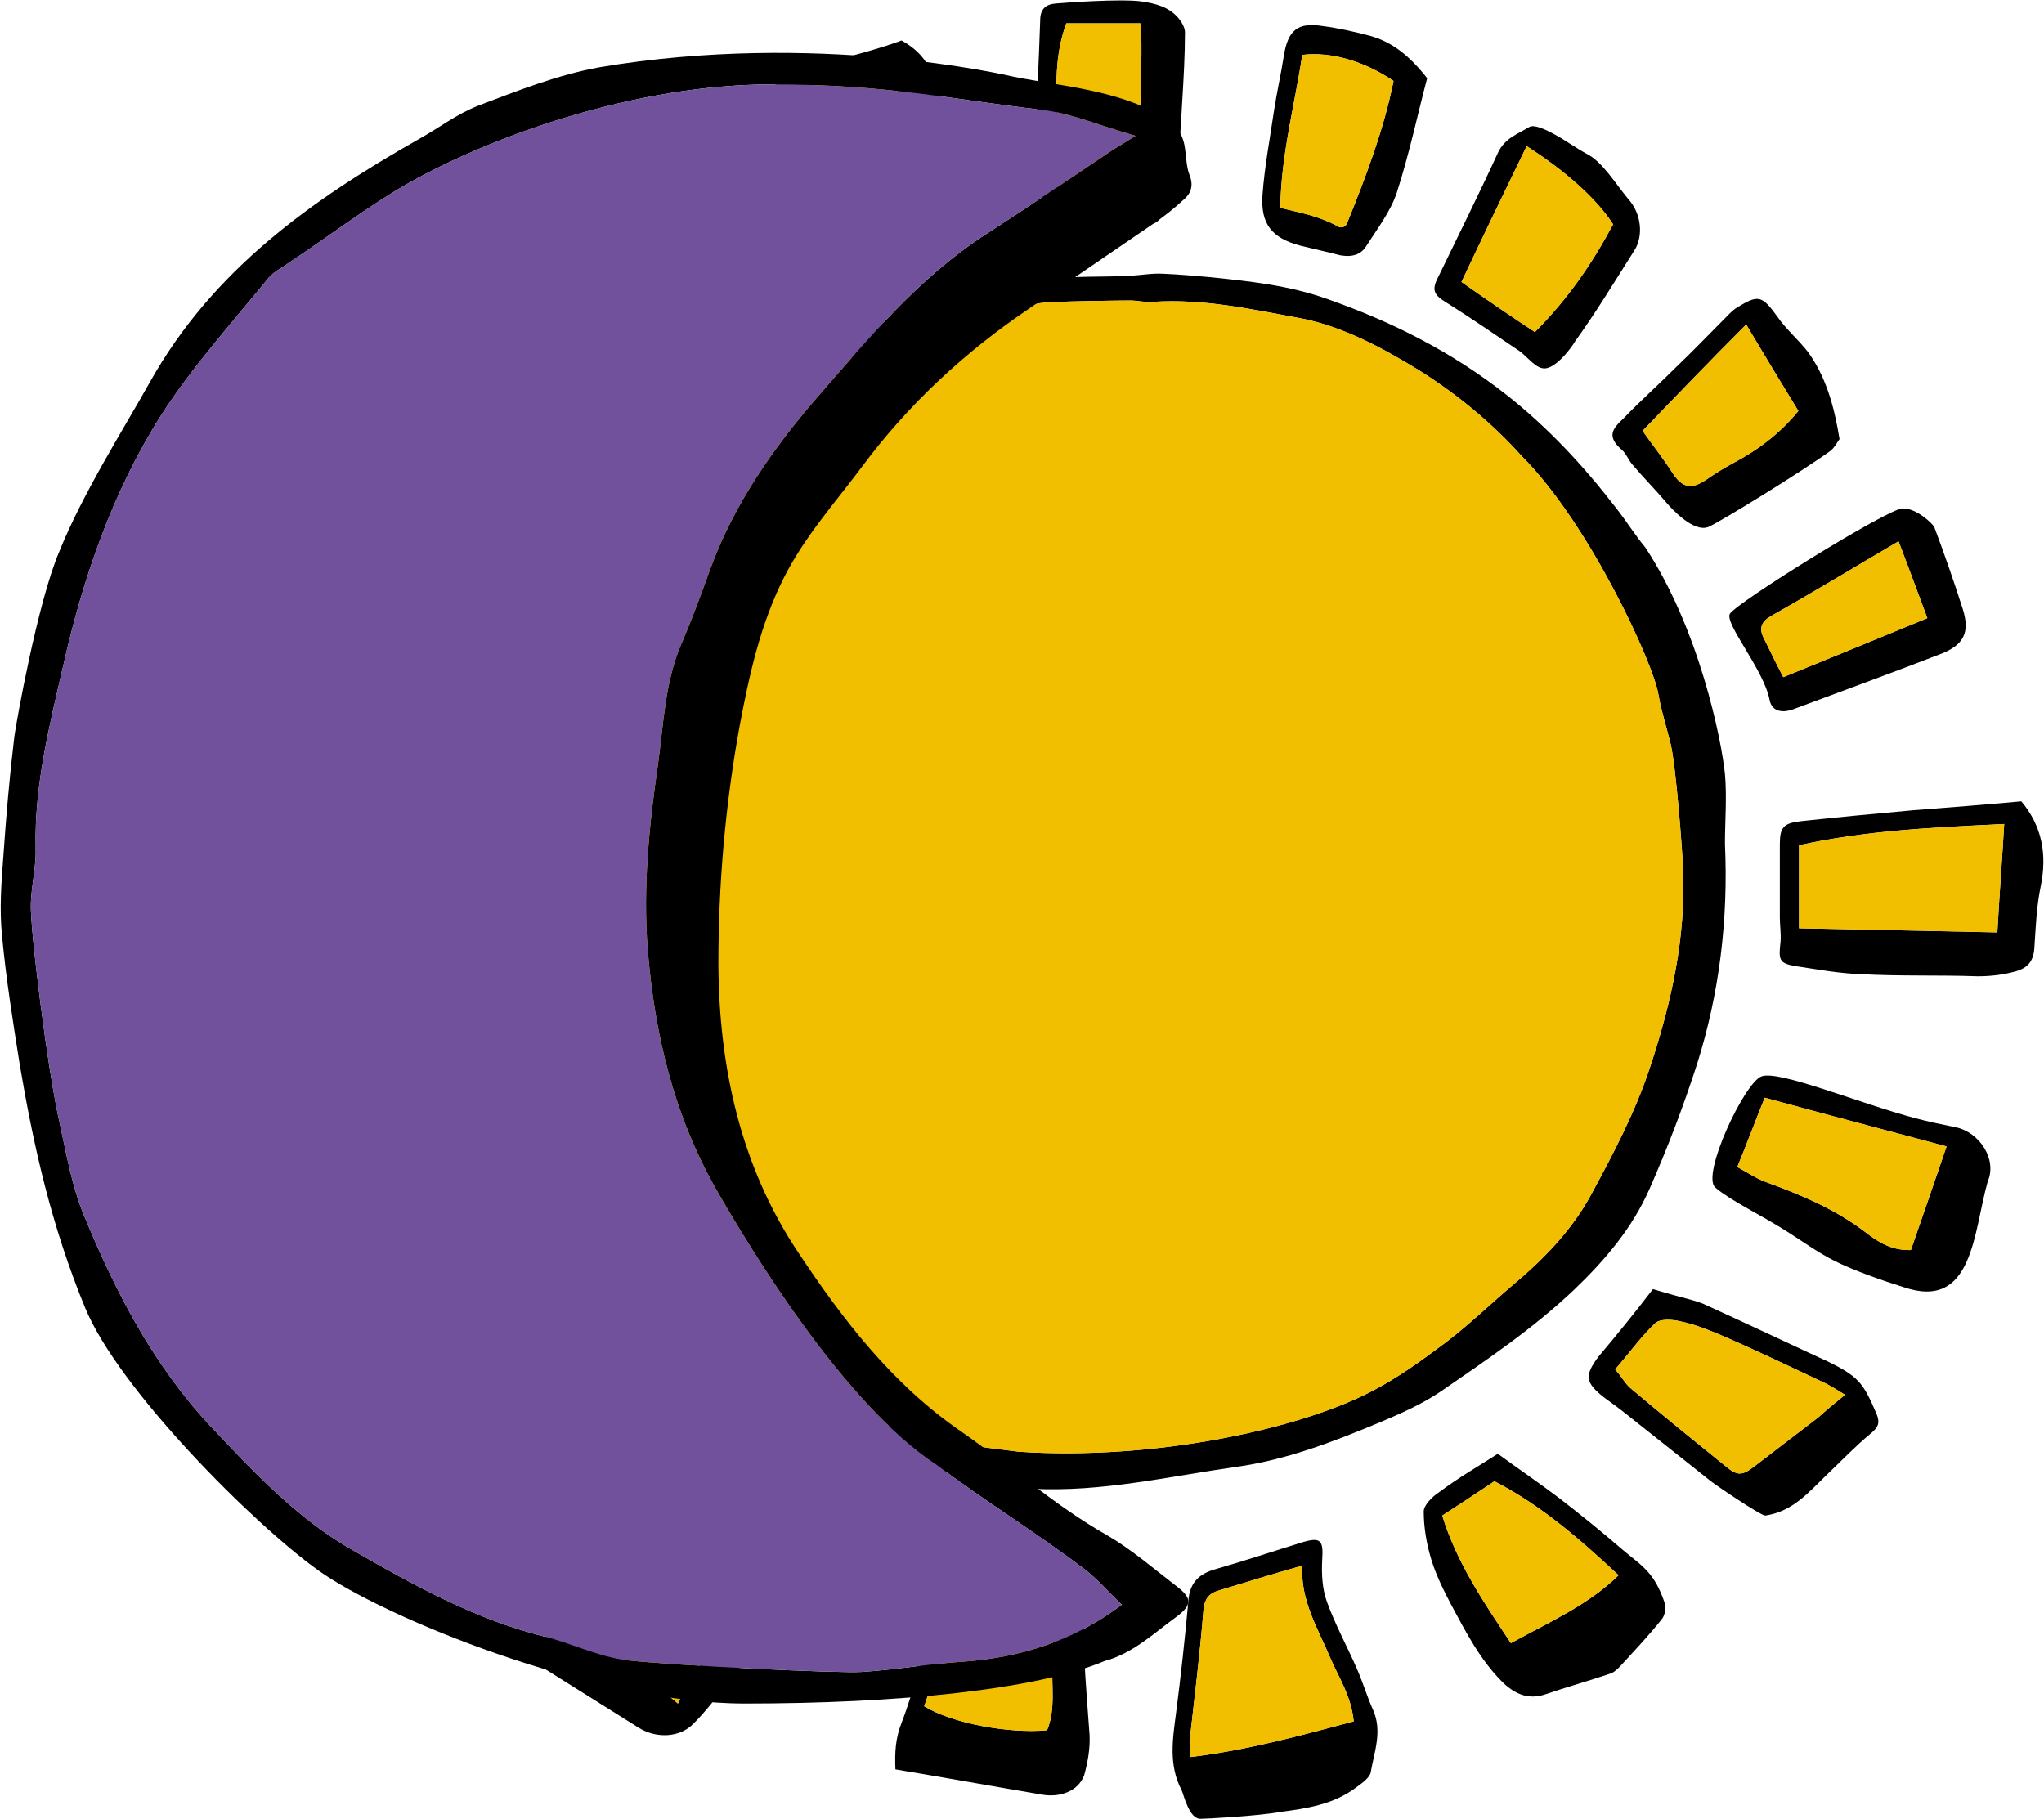 <?xml version="1.0" encoding="utf-8"?>
<!-- Generator: Adobe Illustrator 19.1.0, SVG Export Plug-In . SVG Version: 6.00 Build 0)  -->
<svg version="1.1" id="Calque_1" xmlns="http://www.w3.org/2000/svg" xmlns:xlink="http://www.w3.org/1999/xlink" x="0px" y="0px"
	 viewBox="0 0 297.9 265.1" style="enable-background:new 0 0 297.9 265.1;" xml:space="preserve">
<style type="text/css">
	.st0{fill:#72B52B;}
	.st1{fill:#71519B;}
	.st2{fill:#C0BFBF;}
	.st3{fill:#EDE5F2;}
	.st4{fill:none;stroke:#72B52B;stroke-width:4;stroke-linecap:round;stroke-miterlimit:10;}
	.st5{fill:none;stroke:#71519B;stroke-width:4;stroke-linecap:round;stroke-miterlimit:10;}
	.st6{fill:#6EA1C1;}
	.st7{fill:#BFBEBE;}
	.st8{fill:#55358A;}
	.st9{fill:#FFFFFF;}
	.st10{fill:#FFFFFF;stroke:#71519B;stroke-width:3;stroke-miterlimit:10;}
	.st11{fill:#FFFFFF;stroke:#72B52B;stroke-width:3;stroke-miterlimit:10;}
	.st12{fill:none;stroke:#FFFFFF;stroke-width:3;stroke-miterlimit:10;}
	.st13{fill:#F2BF00;}
</style>
<g>
	<g>
		<path d="M251.4,123c0.5,11-0.8,21.8-4.1,32.2c-2,6.2-4.3,12.2-6.9,18.1c-2.5,5.7-6.5,10.4-11,14.7c-5.9,5.6-12.7,10.2-19.4,14.8
			c-2.8,1.9-6,3.3-9.1,4.6c-6.7,2.8-13.5,5.4-20.7,6.4c-9.9,1.4-19.6,3.7-29.7,3.2c-5.9-0.3-11.4-2-17-3.8
			c-7.2-2.3-13.6-6.2-20.2-9.5c-1.8-0.9-3.4-2.4-5.1-3.6c-1.7-1.3-3.6-2.5-5.1-4c-2.3-2.2-4.4-4.7-6.6-7
			c-6.4-6.9-19.1-29.4-21.2-43.5c-0.7-2.1-0.8-4.3-1.1-6.5c-0.7-6.8-0.7-13.5,0.3-20.3c1.1-7.1,2.6-14.1,5.4-20.6
			c1.7-4,3.8-7.9,6-11.7c3.4-5.9,7-11.7,10.8-17.4c4.4-6.6,10.8-11,17.6-14.8c2.5-1.4,5-2.7,7.6-4c2.5-1.3,5.1-2.4,7.7-3.7
			c1-0.5,1.9-1.1,2.9-1.4c2.1-0.8,8.3-2,9.1-2.2c3.6-0.8,7.2-1.9,10.9-2.3c4-0.5,8.1-0.3,12.2-0.5c1.6-0.1,3.3-0.4,4.9-0.3
			c2.3,0.1,4.5,0.3,6.8,0.5c5.8,0.6,11.5,1.2,17.1,3.2c9.4,3.3,18.1,7.7,26,13.9c6.1,4.8,11.3,10.4,16,16.5c1.5,1.9,2.8,4,4.3,5.8
			c7.9,12,11.1,28.1,11.6,33C251.7,116.2,251.4,119.6,251.4,123z M98.3,184.9c1.5,2.6,3.6,4.5,5.6,6.7c5.3,5.8,11.8,9.9,18.7,13.3
			c3.9,1.9,8.1,3.5,12.3,4.6c4.4,1.1,9.1,1.5,13.6,2.1c19.8,1.3,40.6-3.3,51-8.6c4-2,7.7-4.7,11.3-7.4c3.4-2.6,6.5-5.6,9.8-8.4
			c4.4-3.7,8.4-7.8,11.2-12.9c3.3-6.1,6.5-12.1,8.7-18.8c3.1-9.4,5.2-18.8,4.8-28.8c-0.1-2.5-1-14.7-1.8-18.2
			c-0.6-2.5-1.4-4.9-1.8-7.3c-0.7-4.4-10-24.8-19.9-34.7c-4.4-4.9-9.5-9.1-15.1-12.6c-5.4-3.3-11-6.3-17.1-7.5
			c-7.1-1.3-14.2-2.9-21.6-2.4c-1.1,0.1-2.2-0.2-3.3-0.2c-1,0-11.6,0.1-13.2,0.4c-6.2,1.1-12.3,2.4-18.4,3.7
			c-2.6,0.5-12.4,6.2-14.5,7.3c-8.5,4.5-15.9,10.2-21.4,18.1C91.7,81.2,87,89.5,83.5,98.4c-2.8,7.1-5.1,14.3-6.3,21.8
			c-0.5,3.3-0.7,6.5-0.3,9.8c0.4,3.1,0,6.3,0.8,9.2c2.7,10.8,5.8,21.4,11,31.3C91,175.1,98.2,184.6,98.3,184.9z"/>
		<path d="M88.2,194.7c-2.1-2.6-7.1-10.7-8.9-10.7s-3.3,0.7-3.9,1.2c-1.9,1.2-3.5,2.7-5.5,3.7c-4.7,2.5-16.9,11.7-18.2,13.3
			c-2.6,3.1-2.6,5.2-0.5,9.4c0.6,1.2,1.8,2.2,2.9,3.1c3.6,2.8,7.3,5.6,11.1,8.3c0.6,0.4,5.1-1.2,6.1-2.4
			c5.7-6.9,11.5-13.9,17.2-20.8C89.8,198,89.6,196.4,88.2,194.7z M68.2,216c-4.9-3.2-7-8.1-9.5-12.8c-0.8-1.4-0.2-2.8,0.9-3.8
			c0.7-0.7,1.5-1.2,2.3-1.8c4.8-3.4,10.7-7.1,15.6-10.5c0.5-0.4,1.1-0.7,1.4-1.3c1.2,3.7,4.6,6.1,6.4,9.6
			C79.7,202.3,74,209.1,68.2,216z"/>
		<path d="M175,265.1c-1.7,0.1-2.5-3.6-2.8-4.2c-1.9-3.6-1.3-7.4-0.8-11.2c0.7-5.4,1.3-10.9,1.8-16.4c0.2-2.6,1.5-3.9,4-4.6
			c4.2-1.2,8.4-2.6,12.6-3.9c2.7-0.8,3.1-0.3,2.9,2.6c-0.1,2,0,4.2,0.7,6.1c1.2,3.3,2.9,6.4,4.3,9.6c0.9,2,1.5,4.1,2.4,6.1
			c1.4,3.1,0.2,6.1-0.3,9c-0.1,0.9-1.3,1.7-2.1,2.3c-3.3,2.5-7.2,3.1-11.1,3.6C183.4,264.7,175.7,265.1,175,265.1z M197.3,250.9
			c-0.4-3.8-2.2-6.4-3.4-9.2c-1.8-4.3-4.4-8.4-4.1-13.5c-4.2,1.2-8.2,2.4-12.1,3.6c-1.4,0.4-2.1,1.1-2.3,2.8c-0.5,6.3-1.3,12.7-2,19
			c-0.1,0.7,0.1,1.4,0.1,2.5C181.8,255.1,189.4,253,197.3,250.9z"/>
		<path d="M294.6,116.8c3,3.6,3.8,7.7,2.8,12.5c-0.6,2.9-0.7,5.9-0.9,8.8c-0.1,1.9-0.9,3-2.8,3.5c-1.8,0.5-3.6,0.7-5.5,0.7
			c-5.6-0.2-11.2,0-16.8-0.3c-3.3-0.1-6.5-0.7-9.8-1.2c-2.3-0.4-2.4-0.9-2.1-3.5c0.1-1.2-0.1-2.4-0.1-3.6c0-3.5,0-7.1,0-10.6
			c0-2.5,0.5-3.1,3-3.4c5.5-0.6,10.9-1.1,16.4-1.6C284,117.7,289.1,117.3,294.6,116.8z M262.2,123.2c0,3.9,0,7.8,0,12.1
			c9.7,0.2,19.2,0.4,28.9,0.6c0.3-5.5,0.7-10.6,1-15.8C282.1,120.6,272.1,121,262.2,123.2z"/>
		<path d="M218.3,211.9c3,2.2,6.1,4.3,9,6.5c3.1,2.4,6.2,4.9,9.2,7.5c1.4,1.2,2.9,2.2,4,3.6c0.9,1.1,1.6,2.6,2.1,4.1
			c0.2,0.7,0.1,1.8-0.4,2.4c-1.9,2.4-4,4.6-6.1,6.9c-0.4,0.4-0.8,0.8-1.3,1c-3.2,1.1-6.5,2-9.7,3.1c-2.5,0.8-4.5-0.2-6.2-1.9
			c-3.2-3.2-5.3-7.3-7.4-11.2c-1.1-2.1-2.2-4.3-2.9-6.6c-0.7-2.3-1.1-4.7-1.1-7c0-0.9,1.2-2.1,2.1-2.7
			C212.5,215.4,215.5,213.7,218.3,211.9z M210.2,220.9c2.1,6.9,6.1,12.7,10,18.6c5.6-3.1,11.2-5.5,15.7-9.9
			c-5.7-5.3-11.3-10.2-18.1-13.7C215.4,217.5,213,219.1,210.2,220.9z"/>
		<path d="M108.3,216c2,0.1,7.1,4.6,9.6,9.5c1.1,2.1,1,4-0.5,5.8c-3.8,4.7-7.6,9.4-11.4,14.1c-1.6,2-3.1,4-4.9,5.8
			c-2,2.1-5.4,2.2-7.9,0.7c-4.5-2.8-8.9-5.6-13.4-8.4c-1.7-1.1-2-1.7-1.1-3.5c1.5-3.4,3.5-6.1,7.4-7.4c2.2-0.7,4-2.6,5.9-4.1
			c3.9-3.1,7.7-6.2,11.4-9.4C104.4,218.2,106.3,215.9,108.3,216z M84.7,236.4c4.8,4,9.5,8,14.1,11.9c0.8-1.6,1.3-2.9,2.1-4
			c1.8-2.6,3.8-5.1,5.7-7.7c2.5-3.5,4.9-7,7.3-10.4c-1.5-1.8-6.2-5.5-7.3-5.1c-1.8,0.6-3.3,1.9-4.9,3c-0.9,0.6-1.7,1.5-2.5,2.1
			c-4.4,3.2-8,7.6-13.4,9.4C85.3,235.6,85,236,84.7,236.4z"/>
		<path d="M158.8,252.9c-0.3-4.2-1.7-20.8-0.6-22.3c-0.6-0.5-1-1-1.4-1.1c-5.2-0.7-12.2-1.3-17.4-2c-0.4,0.7-0.9,1.1-1.1,1.7
			c-0.9,2.3-1.7,4.5-2.4,6.8c-1.5,5-2.6,10.2-4.5,15.1c-0.9,2.3-1,4.3-0.9,6.8c7.2,1.2,14.4,2.5,21.5,3.7c2.5,0.4,5.1-0.5,6-2.8
			C158.5,257,158.9,254.9,158.8,252.9z M152.6,252.2c-5.6,0.5-13.8-1-17.9-3.5c1.7-5.3,5.4-12.8,7.2-18.2c0.8,0.2,1.7,0.3,2.7,0.4
			c3,0.3,6.1,0.3,8.8,1.4c0,3.6,0.1,6.9,0,10.2C153.2,245.7,153.9,249.1,152.6,252.2z"/>
		<path d="M46.8,65.6c2,0,13.1,11.2,19.2,16.9c2.1,2,4.3,4,7.2,5.1c2.1,0.8,2.4,1.6,1.5,3.8c-1.3,3.2-2.7,6.5-4.1,9.7
			c-1,2.2-1.4,2.4-3.9,1.9c-1.2-0.2-2.3-0.6-3.5-1c-4.3-1.2-8.7-2-13.2-2.6C46.6,99,43.3,97.9,40,97c-6.4-1.7-7.8-6-5.4-11.6
			c2.2-5,5-9.8,7.5-14.6C43,69.1,44.8,65.6,46.8,65.6z M69.7,90.1c-0.8-1.2-15.6-13.9-24-19.2c-1.9,2.8-3.9,5.2-5.4,7.8
			c-1.4,2.5-2.6,5.1-3.5,7.8c-1.2,3.5,0.5,5.7,4.2,6.2c7.8,1.1,21.3,6.1,24.1,6.1C67.8,98.8,70.6,91.3,69.7,90.1z"/>
		<path d="M277.4,187.6c-2.9-0.9-7.2-2.4-10-3.8c-2.6-1.3-5-3.1-7.6-4.7c-3.2-2-7.7-4.2-9.8-6s4.2-15.2,6.7-16.2
			c2.5-1,14.2,3.9,22.5,6.1c1.9,0.5,3.8,0.9,5.8,1.3c3.5,0.7,6.1,4.7,4.7,7.9C287.6,179.6,287.6,191.1,277.4,187.6z M257.2,160
			c-1.5,3.7-2.6,6.7-4,10.1c1.5,0.8,2.8,1.7,4.2,2.2c5.2,1.9,10.2,4,14.6,7.4c1.8,1.4,3.8,2.6,6.5,2.5c1.7-4.9,3.4-9.8,5.2-15.1
			C274.7,164.7,266,162.4,257.2,160z"/>
		<path d="M41.7,150.3c3.7-0.8,4.9,0.6,7.9,0.1c2-0.4,4.2-0.1,6.2-0.3c1.6-0.1,3.6,0,4.8-0.9c1.8-1.3,3.8-0.8,5.7-1.1
			c0.6-0.1,1.9,1,2,1.7c1.1,5.7,3.2,15,3.2,15.8c0,0.8-1.8,3.1-2.7,3.9c-0.5,0.5-1.3,0.9-2,1.1c-5.8,1.4-11.7,2.8-17.6,4.1
			c-0.7,0.2-1.5,0.4-2.2,0.6c-1.2,0.3-2.9,1.3-3.6,0.9c-1.6-1.1-3.3-2.3-4.2-4.4c-1.8-4.8-1.9-9.7-1.4-14.6
			C38.2,155,38,151.1,41.7,150.3z M43.4,154.5c-0.8,4.1,0.2,12.9,1.8,16.7c6.9-2.3,13.7-4.6,20.5-6.8c-1.2-3.8-2.4-7.9-3.7-12.1
			C56.1,153.4,49.7,152.2,43.4,154.5z"/>
		<path d="M240.9,187.9c1.4,0.4,2.7,0.8,3.9,1.1c1.4,0.4,2.8,0.7,4,1.3c5.5,2.5,11,5.1,16.4,7.6c0.3,0.1,0.6,0.3,0.9,0.4
			c4.7,2.3,5.4,3.1,7.4,7.8c0.5,1.2,0.3,1.9-0.8,2.8c-2.3,1.9-4.3,4-6.5,6.1c-2.6,2.5-4.9,5.3-8.9,5.9c-0.6,0.1-7.8-4.8-8.2-5.2
			c-4-3.2-8.1-6.4-12.1-9.6c-1-0.8-2.1-1.6-3.2-2.4c-2.8-2.2-2.9-3.2-0.8-6C235.7,194.5,238.3,191.3,240.9,187.9z M268.9,203.3
			c-1.3-0.8-2.1-1.3-2.9-1.7c-5.1-2.4-10.1-4.8-15.2-7c-1.9-0.8-3.9-1.6-5.9-2c-1.2-0.3-3-0.4-3.7,0.3c-2.1,2-3.8,4.4-5.8,6.7
			c0.9,1,1.4,2,2.2,2.7c4.6,3.9,9.3,7.7,14,11.5c1.6,1.3,2.3,1.3,4,0c3.1-2.4,6.3-4.8,9.4-7.2C266.1,205.6,267.3,204.6,268.9,203.3z
			"/>
		<path d="M268.1,64c-0.3,0.4-0.7,1.2-1.3,1.7c-4.6,3.3-16,10.3-17.8,11.1c-2.2,0.9-5.5-2.8-6.1-3.5c-1.6-1.9-3.4-3.7-5-5.6
			c-0.6-0.7-0.9-1.6-1.5-2.1c-2.3-2-1.4-3.1,0.2-4.6c2.5-2.6,5.2-5,7.8-7.6c2.3-2.2,4.5-4.5,6.8-6.8c0.6-0.6,1.2-1.3,2-1.8
			c3.1-1.9,3.6-1.7,5.8,1.3c1.3,1.9,3.1,3.4,4.5,5.2C266.1,54.9,267.3,59.1,268.1,64z M239.4,62.8c1.4,2,3,4,4.4,6.2
			c1.4,2.1,2.7,2.4,4.9,0.9c1.3-0.9,2.6-1.7,3.9-2.4c3.6-1.9,6.8-4.3,9.5-7.6c-2.5-4.1-5-8.2-7.6-12.6
			C249.2,52.6,244.2,57.8,239.4,62.8z"/>
		<path d="M111.3,13.4c6.1-4.2,13.4-5,20.1-7.5c2.3,1.3,4,3,4.7,5.9c1,3.8,2.9,7.4,4.2,11.1c1.1,3.1,1.9,6.3,2.9,9.5
			c0.4,1.4,0.4,2.3-1.4,2.6c-0.8,0.1-12.9,5.3-14.8,5.3c-1.9,0-4.3-5.1-5.2-6.7c-2.6-4.9-5.4-9.8-8-14.8
			C112.9,17.2,112.1,15.3,111.3,13.4z M115.1,14.2c3.2,7.7,6.8,15,11.9,21.7c3.3-2,6.6-3.9,10-5.9c-0.8-2.7-1.3-5.4-2.4-7.7
			c-1.9-4.2-4.2-8.2-4.5-13.1C124.7,10.3,119.7,11.3,115.1,14.2z"/>
		<path d="M150.8,21.7C151.1,15,151.4,9,151.6,3c0-1.7,0.8-2.4,2.4-2.5c1.1-0.1,9.2-0.7,12.3-0.3c2.1,0.3,4.1,0.8,5.5,2.5
			c0.4,0.5,0.9,1.3,0.9,2c0,3.4-0.2,6.8-0.4,10.1c-0.2,3.8-0.5,7.7-0.7,11.5c-0.1,2-0.8,3.6-2.1,5.1c-0.4,0.4-0.7,0.9-1.2,1.1
			c-4.1,1.5-8.3,2.8-12.8,1.5c-1.8-0.5-3.1-1.5-3.4-3.5C151.6,27.3,151.2,24.2,150.8,21.7z M165.3,30c0.6-2.1,1.4-24.8,0.9-26.6
			c-3.6,0-7.3,0-10.8,0c-1.7,4.7-1.5,9.2-1.3,13.7c0.2,4.5-1,9.2,0.9,13.5C158.6,30.4,161.8,30.2,165.3,30z"/>
		<path d="M80.6,37.4c0-2.6,1.2-3,3-4.6c4.3-3.7,13.8-13.3,15.6-13.4c1.9,0,7.3,11.1,10.7,17.9c1.8,1.9,2.6,4.8,3.7,7.3
			c0.5,1.2,0.4,2.4-0.7,3.3c-3.4,2.8-6.7,5.6-10.1,8.3c-1.2,1-2.4,0.4-3.5-0.6c-5-4.6-9.9-9.2-15-13.7C83.5,41,80.6,40,80.6,37.4z
			 M97.8,25.1c-5.9,2.8-10.4,7.6-14.9,12.1c4.2,3.8,8.2,7.4,12.2,11c1.5,1.3,3,2.5,5.1,2.5c2.5-2.1,5-4.2,7.3-6.1
			C104.2,37.8,101,31.5,97.8,25.1z"/>
		<path d="M252.1,89.5c0.7-1.5,23.1-15.4,25.2-15.4c2.1,0,4.3,2.2,4.6,2.7c1.5,4,2.9,8,4.2,12.1c1,3.3,0.1,5.1-3.2,6.4
			c-7.2,2.8-14.4,5.4-21.6,8.1c-1.7,0.6-3.1,0.2-3.4-1.4C257.1,97.7,251.4,91,252.1,89.5z M280.9,90.1c-1.4-3.7-2.7-7.3-4.2-11.2
			c-6.3,3.7-12.4,7.4-18.6,10.9c-1.4,0.8-1.8,1.8-1,3.3c0.9,1.8,1.8,3.7,2.8,5.6C266.8,95.9,273.6,93.1,280.9,90.1z"/>
		<path d="M225.1,53.7c-1.4,0-2.6-1.9-3.9-2.7c-3.4-2.3-6.9-4.7-10.4-6.9c-1.8-1.1-2.2-1.8-1.2-3.7c2.9-6,5.9-12,8.7-18.1
			c1-2.2,3-2.8,4.6-3.8c0.7-0.4,2.4,0.4,3.5,1c1.7,0.9,3.3,2.1,5,3c2.2,1.2,4,4.2,5.9,6.5c2,2.2,2.2,5.5,0.9,7.5
			c-2.8,4.4-5.5,8.9-8.6,13.2C228.7,51.2,226.6,53.7,225.1,53.7z M213,41.1c3.7,2.6,7.2,5,10.7,7.3c4.9-4.9,8.4-10.1,11.4-15.7
			c-2.3-3.6-6.8-7.7-12.6-11.4C219.3,27.9,216.1,34.5,213,41.1z"/>
		<path d="M33.8,128.9c-0.3-1.8,3.8-10.2,5.7-15.3c0.8-2.1,2.3-2.9,4.4-2.2c2.5,0.8,5.1,1.5,7.3,2.9c4.5,2.8,9.7,3.4,14.5,5.3
			c1.5,0.6,3,0.9,4,2.6c0.6,1.1,1.1,1.9,0.8,3.3c-0.7,2.8-0.9,5.6-1.6,8.4c-0.8,2.9-4.3,4.9-7.3,4.2c-7.2-1.6-14.3-3.3-21.4-5.1
			C37.8,132.3,34,130.8,33.8,128.9z M37.5,126.9c8.9,2.7,17.7,5.4,26.4,8.1c0.8-4.2,1.6-8.1,2.3-12.3c-1.1-0.4-2-0.7-2.9-1.1
			c-4.5-2-9.5-2.5-13.8-5.1c-2-1.2-4.3-2-6.9-3.1C41.4,118.4,37.7,122.1,37.5,126.9z"/>
		<path d="M77.5,73.2c-2.8-1.9-5.6-3.9-8.3-6C67.6,66,66,64.6,64.7,63c-1.7-2-1.9-3.6-0.4-5.7c1.5-2.1,2.5-4.3,3-6.9
			c0.4-2,2.3-2.9,4.3-1.9c1.7,0.8,3.5,1.8,4.5,3.2c3.4,4.7,8.3,7.1,13.2,9.5c0.7,0.3,1.5,0.5,2.1,0.9c1.2,0.8,1.5,1.7,1.2,3.3
			c-0.6,3.6-2,6.7-4.3,9.4c-1.3,1.5-2.5,3-5,2.2C82.5,76.8,79,74.2,77.5,73.2z M70.3,53.1c-1,1.6-1.8,2.8-2.6,4.1
			c-1.5,2.5-1.4,3.8,0.7,5.8c4,3.8,8.7,6.5,13.3,9.8c1.2-2.2,2.2-4.1,3.3-6c0.8-1.4,0.3-2.3-1-3c-1.2-0.7-2.6-1.3-3.6-2.2
			C77,58.9,73.7,56.1,70.3,53.1z"/>
		<path d="M208,11.4c-1.4,5.3-2.6,11-4.4,16.6c-0.9,2.8-2.9,5.4-4.5,7.9c-0.8,1.3-2.2,1.6-3.8,1.3c-1.9-0.5-3.8-0.9-5.8-1.4
			c-4.1-1.1-5.8-3.1-5.5-7.4c0.3-4.1,1.1-8.3,1.7-12.4c0.4-2.6,1-5.2,1.4-7.8c0.6-3.8,2-5,5.7-4.4c2.3,0.3,4.5,0.8,6.8,1.4
			C202.9,6.1,205.4,8.1,208,11.4z M196.3,32.6c2.8-6.9,5.4-13.8,6.8-20.8c-4.3-2.9-9.1-4.3-13.3-3.8c-1.1,7.3-3.1,14.6-3.2,22.3
			c2.9,0.7,5.6,1.2,8.2,2.6C195.3,33.3,196,33.2,196.3,32.6z"/>
		<path class="st13" d="M98.3,184.9c1.5,2.6,3.6,4.5,5.6,6.7c5.3,5.8,11.8,9.9,18.7,13.3c3.9,1.9,8.1,3.5,12.3,4.6
			c4.4,1.1,9.1,1.5,13.6,2.1c19.8,1.3,40.6-3.3,51-8.6c4-2,7.7-4.7,11.3-7.4c3.4-2.6,6.5-5.6,9.8-8.4c4.4-3.7,8.4-7.8,11.2-12.9
			c3.3-6.1,6.5-12.1,8.7-18.8c3.1-9.4,5.2-18.8,4.8-28.8c-0.1-2.5-1-14.7-1.8-18.2c-0.6-2.5-1.4-4.9-1.8-7.3
			c-0.7-4.4-10-24.8-19.9-34.7c-4.4-4.9-9.5-9.1-15.1-12.6c-5.4-3.3-11-6.3-17.1-7.5c-7.1-1.3-14.2-2.9-21.6-2.4
			c-1.1,0.1-2.2-0.2-3.3-0.2c-1,0-11.6,0.1-13.2,0.4c-6.2,1.1-12.3,2.4-18.4,3.7c-2.6,0.5-12.4,6.2-14.5,7.3
			c-8.5,4.5-15.9,10.2-21.4,18.1C91.7,81.2,87,89.5,83.5,98.4c-2.8,7.1-5.1,14.3-6.3,21.8c-0.5,3.3-0.7,6.5-0.3,9.8
			c0.4,3.1,0,6.3,0.8,9.2c2.7,10.8,5.8,21.4,11,31.3C91,175.1,98.2,184.6,98.3,184.9z"/>
		<path class="st13" d="M196.3,32.6c2.8-6.9,5.4-13.8,6.8-20.8c-4.3-2.9-9.1-4.3-13.3-3.8c-1.1,7.3-3.1,14.6-3.2,22.3
			c2.9,0.7,5.6,1.2,8.2,2.6C195.3,33.3,196,33.2,196.3,32.6z"/>
		<path class="st13" d="M213,41.1c3.7,2.6,7.2,5,10.7,7.3c4.9-4.9,8.4-10.1,11.4-15.7c-2.3-3.6-6.8-7.7-12.6-11.4
			C219.3,27.9,216.1,34.5,213,41.1z"/>
		<path class="st13" d="M239.4,62.8c1.4,2,3,4,4.4,6.2c1.4,2.1,2.7,2.4,4.9,0.9c1.3-0.9,2.6-1.7,3.9-2.4c3.6-1.9,6.8-4.3,9.5-7.6
			c-2.5-4.1-5-8.2-7.6-12.6C249.2,52.6,244.2,57.8,239.4,62.8z"/>
		<path class="st13" d="M280.9,90.1c-1.4-3.7-2.7-7.3-4.2-11.2c-6.3,3.7-12.4,7.4-18.6,10.9c-1.4,0.8-1.8,1.8-1,3.3
			c0.9,1.8,1.8,3.7,2.8,5.6C266.8,95.9,273.6,93.1,280.9,90.1z"/>
		<path class="st13" d="M262.2,123.2c0,3.9,0,7.8,0,12.1c9.7,0.2,19.2,0.4,28.9,0.6c0.3-5.5,0.7-10.6,1-15.8
			C282.1,120.6,272.1,121,262.2,123.2z"/>
		<path class="st13" d="M257.2,160c-1.5,3.7-2.6,6.7-4,10.1c1.5,0.8,2.8,1.7,4.2,2.2c5.2,1.9,10.2,4,14.6,7.4
			c1.8,1.4,3.8,2.6,6.5,2.5c1.7-4.9,3.4-9.8,5.2-15.1C274.7,164.7,266,162.4,257.2,160z"/>
		<path class="st13" d="M268.9,203.3c-1.3-0.8-2.1-1.3-2.9-1.7c-5.1-2.4-10.1-4.8-15.2-7c-1.9-0.8-3.9-1.6-5.9-2
			c-1.2-0.3-3-0.4-3.7,0.3c-2.1,2-3.8,4.4-5.8,6.7c0.9,1,1.4,2,2.2,2.7c4.6,3.9,9.3,7.7,14,11.5c1.6,1.3,2.3,1.3,4,0
			c3.1-2.4,6.3-4.8,9.4-7.2C266.1,205.6,267.3,204.6,268.9,203.3z"/>
		<path class="st13" d="M210.2,220.9c2.1,6.9,6.1,12.7,10,18.6c5.6-3.1,11.2-5.5,15.7-9.9c-5.7-5.3-11.3-10.2-18.1-13.7
			C215.4,217.5,213,219.1,210.2,220.9z"/>
		<path class="st13" d="M197.3,250.9c-0.4-3.8-2.2-6.4-3.4-9.2c-1.8-4.3-4.4-8.4-4.1-13.5c-4.2,1.2-8.2,2.4-12.1,3.6
			c-1.4,0.4-2.1,1.1-2.3,2.8c-0.5,6.3-1.3,12.7-2,19c-0.1,0.7,0.1,1.4,0.1,2.5C181.8,255.1,189.4,253,197.3,250.9z"/>
		<path class="st13" d="M152.6,252.2c-5.6,0.5-13.8-1-17.9-3.5c1.7-5.3,5.4-12.8,7.2-18.2c0.8,0.2,1.7,0.3,2.7,0.4
			c3,0.3,6.1,0.3,8.8,1.4c0,3.6,0.1,6.9,0,10.2C153.2,245.7,153.9,249.1,152.6,252.2z"/>
		<path class="st13" d="M84.7,236.4c4.8,4,9.5,8,14.1,11.9c0.8-1.6,1.3-2.9,2.1-4c1.8-2.6,3.8-5.1,5.7-7.7c2.5-3.5,4.9-7,7.3-10.4
			c-1.5-1.8-6.2-5.5-7.3-5.1c-1.8,0.6-3.3,1.9-4.9,3c-0.9,0.6-1.7,1.5-2.5,2.1c-4.4,3.2-8,7.6-13.4,9.4
			C85.3,235.6,85,236,84.7,236.4z"/>
		<path class="st13" d="M68.2,216c-4.9-3.2-7-8.1-9.5-12.8c-0.8-1.4-0.2-2.8,0.9-3.8c0.7-0.7,1.5-1.2,2.3-1.8
			c4.8-3.4,10.7-7.1,15.6-10.5c0.5-0.4,1.1-0.7,1.4-1.3c1.2,3.7,4.6,6.1,6.4,9.6C79.7,202.3,74,209.1,68.2,216z"/>
		<path class="st13" d="M43.4,154.5c-0.8,4.1,0.2,12.9,1.8,16.7c6.9-2.3,13.7-4.6,20.5-6.8c-1.2-3.8-2.4-7.9-3.7-12.1
			C56.1,153.4,49.7,152.2,43.4,154.5z"/>
		<path class="st13" d="M37.5,126.9c8.9,2.7,17.7,5.4,26.4,8.1c0.8-4.2,1.6-8.1,2.3-12.3c-1.1-0.4-2-0.7-2.9-1.1
			c-4.5-2-9.5-2.5-13.8-5.1c-2-1.2-4.3-2-6.9-3.1C41.4,118.4,37.7,122.1,37.5,126.9z"/>
		<path class="st13" d="M69.7,90.1c-0.8-1.2-15.6-13.9-24-19.2c-1.9,2.8-3.9,5.2-5.4,7.8c-1.4,2.5-2.6,5.1-3.5,7.8
			c-1.2,3.5,0.5,5.7,4.2,6.2c7.8,1.1,21.3,6.1,24.1,6.1C67.8,98.8,70.6,91.3,69.7,90.1z"/>
		<path class="st13" d="M70.3,53.1c-1,1.6-1.8,2.8-2.6,4.1c-1.5,2.5-1.4,3.8,0.7,5.8c4,3.8,8.7,6.5,13.3,9.8c1.2-2.2,2.2-4.1,3.3-6
			c0.8-1.4,0.3-2.3-1-3c-1.2-0.7-2.6-1.3-3.6-2.2C77,58.9,73.7,56.1,70.3,53.1z"/>
		<path class="st13" d="M97.8,25.1c-5.9,2.8-10.4,7.6-14.9,12.1c4.2,3.8,8.2,7.4,12.2,11c1.5,1.3,3,2.5,5.1,2.5
			c2.5-2.1,5-4.2,7.3-6.1C104.2,37.8,101,31.5,97.8,25.1z"/>
		<path class="st13" d="M115.1,14.2c3.2,7.7,6.8,15,11.9,21.7c3.3-2,6.6-3.9,10-5.9c-0.8-2.7-1.3-5.4-2.4-7.7
			c-1.9-4.2-4.2-8.2-4.5-13.1C124.7,10.3,119.7,11.3,115.1,14.2z"/>
		<path class="st13" d="M165.3,30c0.6-2.1,1.4-24.8,0.9-26.6c-3.6,0-7.3,0-10.8,0c-1.7,4.7-1.5,9.2-1.3,13.7c0.2,4.5-1,9.2,0.9,13.5
			C158.6,30.4,161.8,30.2,165.3,30z"/>
	</g>
	<g>
		<path d="M147.8,11.2c7.2,1.4,14.7,1.9,21.4,5.6c2.1,1.2,3.2,2.6,3.5,4.8c0.2,1.3,0.2,2.8,0.7,4c0.6,1.6,0.1,2.7-1,3.6
			c-1.3,1.2-2.8,2.4-4.3,3.4c-6,4.1-12,8.2-18,12.3c-9.5,6.4-17.8,14.1-24.6,23.3c-3.9,5.2-8.2,10-11.2,15.9
			c-3.5,6.9-5.1,14.3-6.5,21.7c-2.1,11.5-3.1,23.1-3.1,34.8c0.1,14.9,3.2,29.3,11.6,41.9c6.5,9.8,13.7,19.2,23.7,26.1
			c7.2,5,13.8,10.9,21.4,15.2c3.6,2.1,6.8,4.9,10.2,7.5c2.2,1.7,2.1,2.7-0.2,4.4c-3.3,2.4-6.3,5.3-10.4,6.4
			c-10,4.2-30.2,6.2-52.4,6.2s-52.7-12.6-62.2-19.4c-9.5-6.8-29.1-26.4-34-38.3s-7.5-23.5-9.5-35.3c-1-6.3-2-12.5-2.6-18.9
			c-0.4-3.9-0.1-7.8,0.2-11.7c0.4-5.8,0.9-11.6,1.6-17.4c0.3-2.2,3.4-19.5,6.5-26.8C12,72,18.1,62.4,21.9,55.6
			C31,39.4,45.3,29.2,61,20.3c2.9-1.6,5.6-3.7,8.7-4.9c5.8-2.2,11.6-4.5,17.7-5.6C118.9,4.5,146.5,10.9,147.8,11.2z M163.5,233.9
			c-2-1.9-3.6-3.8-5.6-5.3c-7-5.3-14.5-9.9-21.4-15.1c-13.8-9-27.8-32.6-32.1-40.1c-6.2-10.9-9-22.7-10-35c-0.7-9.1,0.2-18.1,1.5-27
			c0.8-5.8,1-11.8,3.3-17.3c1.6-3.7,3-7.5,4.4-11.4c3.5-9.4,9.1-17.4,15.6-24.9c7.5-8.6,14.7-17.3,24.4-23.6
			c6.2-4,12.4-8.2,18.5-12.3c0.8-0.5,1.6-1,3.4-2.1c-5.3-1.5-9.4-3.3-13.7-3.8c-13.1-1.5-22.3-3.7-39.3-3.7
			c-19.7,0-40.5,7.4-52.8,14.3C53.7,30,48,34.4,42.1,38.3c-1.1,0.8-2.4,1.4-3.2,2.5C33.6,47.3,28,53.5,23.5,60.5
			C16.4,71.7,12.1,84.2,9.2,97.1c-2,8.7-4.2,17.4-4,26.4c0.1,2.7-0.6,5.4-0.7,8.1c-0.2,3.4,2.5,24.8,4.2,32.1
			c1,4.6,1.8,9.3,3.6,13.6c4.6,11.1,10,21.6,18.4,30.6c6.4,6.8,12.8,13.6,20.8,18.1c8.7,5,17.7,10,27.7,12.5c4.1,1,8,3,12.2,3.5
			c7.4,0.8,30.8,1.9,34.1,1.7c5-0.3,9.9-1.2,14.9-1.5C148.6,241.6,156.3,239.3,163.5,233.9z"/>
		<path class="st1" d="M163.5,233.9c-2-1.9-3.6-3.8-5.6-5.3c-7-5.3-14.5-9.9-21.4-15.1c-13.8-9-27.8-32.6-32.1-40.1
			c-6.2-10.9-9-22.7-10-35c-0.7-9.1,0.2-18.1,1.5-27c0.8-5.8,1-11.8,3.3-17.3c1.6-3.7,3-7.5,4.4-11.4c3.5-9.4,9.1-17.4,15.6-24.9
			c7.5-8.6,14.7-17.3,24.4-23.6c6.2-4,12.4-8.2,18.5-12.3c0.8-0.5,1.6-1,3.4-2.1c-5.3-1.5-9.4-3.3-13.7-3.8
			c-13.1-1.5-22.3-3.7-39.3-3.7c-19.7,0-40.5,7.4-52.8,14.3C53.7,30,48,34.4,42.1,38.3c-1.1,0.8-2.4,1.4-3.2,2.5
			C33.6,47.3,28,53.5,23.5,60.5C16.4,71.7,12.1,84.2,9.2,97.1c-2,8.7-4.2,17.4-4,26.4c0.1,2.7-0.6,5.4-0.7,8.1
			c-0.2,3.4,2.5,24.8,4.2,32.1c1,4.6,1.8,9.3,3.6,13.6c4.6,11.1,10,21.6,18.4,30.6c6.4,6.8,12.8,13.6,20.8,18.1
			c8.7,5,17.7,10,27.7,12.5c4.1,1,8,3,12.2,3.5c7.4,0.8,30.8,1.9,34.1,1.7c5-0.3,9.9-1.2,14.9-1.5
			C148.6,241.6,156.3,239.3,163.5,233.9z"/>
	</g>
</g>
</svg>
